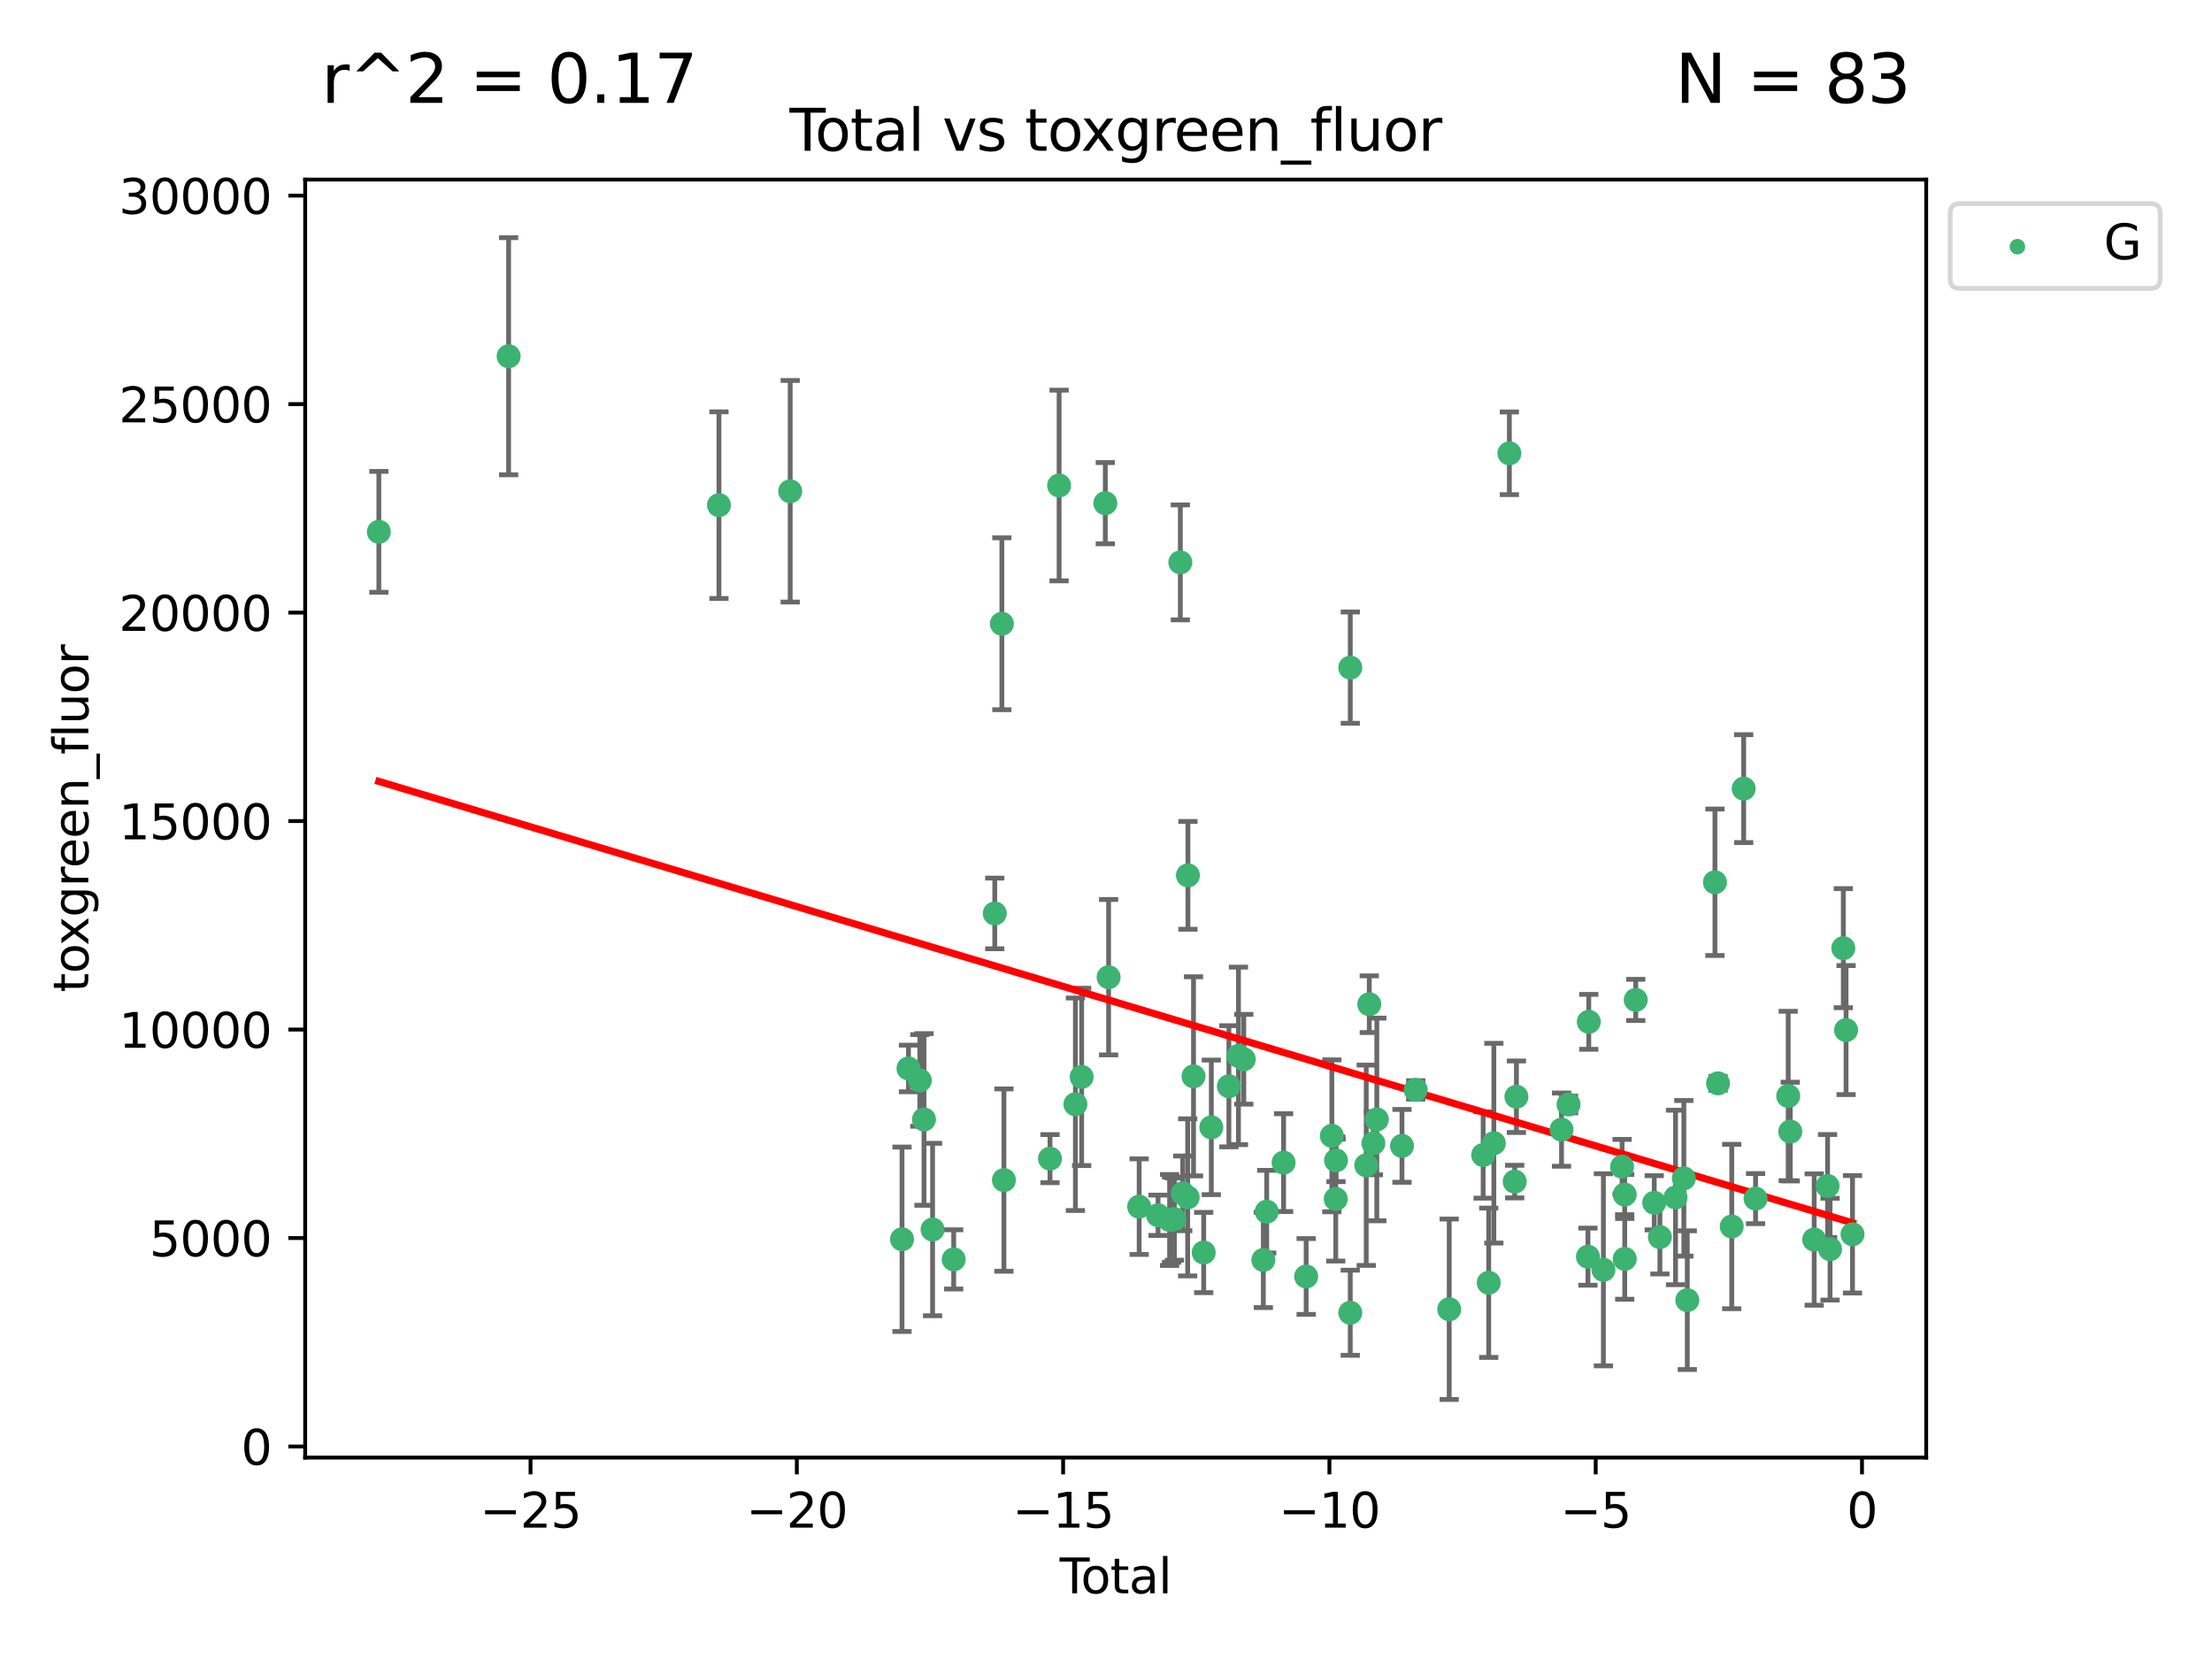 <?xml version="1.0" encoding="utf-8" standalone="no"?>
<!DOCTYPE svg PUBLIC "-//W3C//DTD SVG 1.1//EN"
  "http://www.w3.org/Graphics/SVG/1.1/DTD/svg11.dtd">
<svg xmlns:xlink="http://www.w3.org/1999/xlink" width="460.8pt" height="345.6pt" viewBox="0 0 460.8 345.6" xmlns="http://www.w3.org/2000/svg" version="1.1">
 <defs>
  <style type="text/css">*{stroke-linejoin: round; stroke-linecap: butt}</style>
 </defs>
 <g id="figure_1">
  <g id="patch_1">
   <path d="M 0 345.6 
L 460.8 345.6 
L 460.8 0 
L 0 0 
z
" style="fill: #ffffff"/>
  </g>
  <g id="axes_1">
   <g id="patch_2">
    <path d="M 63.571 303.64 
L 401.26 303.64 
L 401.26 37.411 
L 63.571 37.411 
z
" style="fill: #ffffff"/>
   </g>
   <g id="PathCollection_1">
    <defs>
     <path id="m04ab748e98" d="M 0 1.118 
C 0.297 1.118 0.581 1 0.791 0.791 
C 1 0.581 1.118 0.297 1.118 0 
C 1.118 -0.297 1 -0.581 0.791 -0.791 
C 0.581 -1 0.297 -1.118 0 -1.118 
C -0.297 -1.118 -0.581 -1 -0.791 -0.791 
C -1 -0.581 -1.118 -0.297 -1.118 0 
C -1.118 0.297 -1 0.581 -0.791 0.791 
C -0.581 1 -0.297 1.118 0 1.118 
z
" style="stroke: #3cb371"/>
    </defs>
    <g clip-path="url(#p6008af15d4)">
     <use xlink:href="#m04ab748e98" x="78.921" y="110.786" style="fill: #3cb371; stroke: #3cb371"/>
     <use xlink:href="#m04ab748e98" x="105.957" y="74.208" style="fill: #3cb371; stroke: #3cb371"/>
     <use xlink:href="#m04ab748e98" x="149.772" y="105.23" style="fill: #3cb371; stroke: #3cb371"/>
     <use xlink:href="#m04ab748e98" x="164.614" y="102.342" style="fill: #3cb371; stroke: #3cb371"/>
     <use xlink:href="#m04ab748e98" x="187.905" y="258.16" style="fill: #3cb371; stroke: #3cb371"/>
     <use xlink:href="#m04ab748e98" x="189.251" y="222.58" style="fill: #3cb371; stroke: #3cb371"/>
     <use xlink:href="#m04ab748e98" x="191.613" y="225.076" style="fill: #3cb371; stroke: #3cb371"/>
     <use xlink:href="#m04ab748e98" x="192.483" y="233.197" style="fill: #3cb371; stroke: #3cb371"/>
     <use xlink:href="#m04ab748e98" x="194.271" y="256.133" style="fill: #3cb371; stroke: #3cb371"/>
     <use xlink:href="#m04ab748e98" x="198.673" y="262.355" style="fill: #3cb371; stroke: #3cb371"/>
     <use xlink:href="#m04ab748e98" x="207.227" y="190.286" style="fill: #3cb371; stroke: #3cb371"/>
     <use xlink:href="#m04ab748e98" x="208.708" y="129.939" style="fill: #3cb371; stroke: #3cb371"/>
     <use xlink:href="#m04ab748e98" x="209.137" y="245.833" style="fill: #3cb371; stroke: #3cb371"/>
     <use xlink:href="#m04ab748e98" x="218.734" y="241.366" style="fill: #3cb371; stroke: #3cb371"/>
     <use xlink:href="#m04ab748e98" x="220.63" y="101.138" style="fill: #3cb371; stroke: #3cb371"/>
     <use xlink:href="#m04ab748e98" x="224.028" y="230.034" style="fill: #3cb371; stroke: #3cb371"/>
     <use xlink:href="#m04ab748e98" x="225.328" y="224.338" style="fill: #3cb371; stroke: #3cb371"/>
     <use xlink:href="#m04ab748e98" x="230.255" y="104.822" style="fill: #3cb371; stroke: #3cb371"/>
     <use xlink:href="#m04ab748e98" x="230.942" y="203.567" style="fill: #3cb371; stroke: #3cb371"/>
     <use xlink:href="#m04ab748e98" x="237.307" y="251.371" style="fill: #3cb371; stroke: #3cb371"/>
     <use xlink:href="#m04ab748e98" x="241.245" y="253.158" style="fill: #3cb371; stroke: #3cb371"/>
     <use xlink:href="#m04ab748e98" x="243.649" y="254.144" style="fill: #3cb371; stroke: #3cb371"/>
     <use xlink:href="#m04ab748e98" x="244.058" y="254.078" style="fill: #3cb371; stroke: #3cb371"/>
     <use xlink:href="#m04ab748e98" x="244.651" y="253.966" style="fill: #3cb371; stroke: #3cb371"/>
     <use xlink:href="#m04ab748e98" x="245.885" y="117.154" style="fill: #3cb371; stroke: #3cb371"/>
     <use xlink:href="#m04ab748e98" x="246.384" y="248.597" style="fill: #3cb371; stroke: #3cb371"/>
     <use xlink:href="#m04ab748e98" x="247.414" y="249.435" style="fill: #3cb371; stroke: #3cb371"/>
     <use xlink:href="#m04ab748e98" x="247.468" y="182.351" style="fill: #3cb371; stroke: #3cb371"/>
     <use xlink:href="#m04ab748e98" x="248.631" y="224.22" style="fill: #3cb371; stroke: #3cb371"/>
     <use xlink:href="#m04ab748e98" x="250.752" y="260.922" style="fill: #3cb371; stroke: #3cb371"/>
     <use xlink:href="#m04ab748e98" x="252.341" y="234.845" style="fill: #3cb371; stroke: #3cb371"/>
     <use xlink:href="#m04ab748e98" x="256" y="226.288" style="fill: #3cb371; stroke: #3cb371"/>
     <use xlink:href="#m04ab748e98" x="257.995" y="219.956" style="fill: #3cb371; stroke: #3cb371"/>
     <use xlink:href="#m04ab748e98" x="259.104" y="220.66" style="fill: #3cb371; stroke: #3cb371"/>
     <use xlink:href="#m04ab748e98" x="263.176" y="262.473" style="fill: #3cb371; stroke: #3cb371"/>
     <use xlink:href="#m04ab748e98" x="263.88" y="252.406" style="fill: #3cb371; stroke: #3cb371"/>
     <use xlink:href="#m04ab748e98" x="267.395" y="242.198" style="fill: #3cb371; stroke: #3cb371"/>
     <use xlink:href="#m04ab748e98" x="272.097" y="265.915" style="fill: #3cb371; stroke: #3cb371"/>
     <use xlink:href="#m04ab748e98" x="277.45" y="236.613" style="fill: #3cb371; stroke: #3cb371"/>
     <use xlink:href="#m04ab748e98" x="278.262" y="249.77" style="fill: #3cb371; stroke: #3cb371"/>
     <use xlink:href="#m04ab748e98" x="278.319" y="241.728" style="fill: #3cb371; stroke: #3cb371"/>
     <use xlink:href="#m04ab748e98" x="281.284" y="273.469" style="fill: #3cb371; stroke: #3cb371"/>
     <use xlink:href="#m04ab748e98" x="281.29" y="139.078" style="fill: #3cb371; stroke: #3cb371"/>
     <use xlink:href="#m04ab748e98" x="284.613" y="242.746" style="fill: #3cb371; stroke: #3cb371"/>
     <use xlink:href="#m04ab748e98" x="285.245" y="209.192" style="fill: #3cb371; stroke: #3cb371"/>
     <use xlink:href="#m04ab748e98" x="286.101" y="238.161" style="fill: #3cb371; stroke: #3cb371"/>
     <use xlink:href="#m04ab748e98" x="286.817" y="233.201" style="fill: #3cb371; stroke: #3cb371"/>
     <use xlink:href="#m04ab748e98" x="292.059" y="238.706" style="fill: #3cb371; stroke: #3cb371"/>
     <use xlink:href="#m04ab748e98" x="294.925" y="227.045" style="fill: #3cb371; stroke: #3cb371"/>
     <use xlink:href="#m04ab748e98" x="301.895" y="272.743" style="fill: #3cb371; stroke: #3cb371"/>
     <use xlink:href="#m04ab748e98" x="308.968" y="240.612" style="fill: #3cb371; stroke: #3cb371"/>
     <use xlink:href="#m04ab748e98" x="310.128" y="267.219" style="fill: #3cb371; stroke: #3cb371"/>
     <use xlink:href="#m04ab748e98" x="311.197" y="238.148" style="fill: #3cb371; stroke: #3cb371"/>
     <use xlink:href="#m04ab748e98" x="314.43" y="94.432" style="fill: #3cb371; stroke: #3cb371"/>
     <use xlink:href="#m04ab748e98" x="315.538" y="246.148" style="fill: #3cb371; stroke: #3cb371"/>
     <use xlink:href="#m04ab748e98" x="315.898" y="228.467" style="fill: #3cb371; stroke: #3cb371"/>
     <use xlink:href="#m04ab748e98" x="325.295" y="235.325" style="fill: #3cb371; stroke: #3cb371"/>
     <use xlink:href="#m04ab748e98" x="326.758" y="230.083" style="fill: #3cb371; stroke: #3cb371"/>
     <use xlink:href="#m04ab748e98" x="330.799" y="261.792" style="fill: #3cb371; stroke: #3cb371"/>
     <use xlink:href="#m04ab748e98" x="330.972" y="212.862" style="fill: #3cb371; stroke: #3cb371"/>
     <use xlink:href="#m04ab748e98" x="334.019" y="264.527" style="fill: #3cb371; stroke: #3cb371"/>
     <use xlink:href="#m04ab748e98" x="337.908" y="243.04" style="fill: #3cb371; stroke: #3cb371"/>
     <use xlink:href="#m04ab748e98" x="338.452" y="248.851" style="fill: #3cb371; stroke: #3cb371"/>
     <use xlink:href="#m04ab748e98" x="338.464" y="262.246" style="fill: #3cb371; stroke: #3cb371"/>
     <use xlink:href="#m04ab748e98" x="340.753" y="208.298" style="fill: #3cb371; stroke: #3cb371"/>
     <use xlink:href="#m04ab748e98" x="344.609" y="250.561" style="fill: #3cb371; stroke: #3cb371"/>
     <use xlink:href="#m04ab748e98" x="345.788" y="257.711" style="fill: #3cb371; stroke: #3cb371"/>
     <use xlink:href="#m04ab748e98" x="349.046" y="249.454" style="fill: #3cb371; stroke: #3cb371"/>
     <use xlink:href="#m04ab748e98" x="350.776" y="245.466" style="fill: #3cb371; stroke: #3cb371"/>
     <use xlink:href="#m04ab748e98" x="351.494" y="270.848" style="fill: #3cb371; stroke: #3cb371"/>
     <use xlink:href="#m04ab748e98" x="357.254" y="183.792" style="fill: #3cb371; stroke: #3cb371"/>
     <use xlink:href="#m04ab748e98" x="357.901" y="225.684" style="fill: #3cb371; stroke: #3cb371"/>
     <use xlink:href="#m04ab748e98" x="360.753" y="255.503" style="fill: #3cb371; stroke: #3cb371"/>
     <use xlink:href="#m04ab748e98" x="363.242" y="164.284" style="fill: #3cb371; stroke: #3cb371"/>
     <use xlink:href="#m04ab748e98" x="365.718" y="249.691" style="fill: #3cb371; stroke: #3cb371"/>
     <use xlink:href="#m04ab748e98" x="372.516" y="228.311" style="fill: #3cb371; stroke: #3cb371"/>
     <use xlink:href="#m04ab748e98" x="372.944" y="235.728" style="fill: #3cb371; stroke: #3cb371"/>
     <use xlink:href="#m04ab748e98" x="377.927" y="258.219" style="fill: #3cb371; stroke: #3cb371"/>
     <use xlink:href="#m04ab748e98" x="380.718" y="247.062" style="fill: #3cb371; stroke: #3cb371"/>
     <use xlink:href="#m04ab748e98" x="381.234" y="260.221" style="fill: #3cb371; stroke: #3cb371"/>
     <use xlink:href="#m04ab748e98" x="383.995" y="197.522" style="fill: #3cb371; stroke: #3cb371"/>
     <use xlink:href="#m04ab748e98" x="384.57" y="214.584" style="fill: #3cb371; stroke: #3cb371"/>
     <use xlink:href="#m04ab748e98" x="385.911" y="257.123" style="fill: #3cb371; stroke: #3cb371"/>
    </g>
   </g>
   <g id="matplotlib.axis_1">
    <g id="xtick_1">
     <g id="line2d_1">
      <defs>
       <path id="made1bedfbd" d="M 0 0 
L 0 3.5 
" style="stroke: #000000; stroke-width: 0.8"/>
      </defs>
      <g>
       <use xlink:href="#made1bedfbd" x="110.521" y="303.64" style="stroke: #000000; stroke-width: 0.8"/>
      </g>
     </g>
     <g id="text_1">
      <!-- −25 -->
      <g transform="translate(99.968 318.238)scale(0.1 -0.1)">
       <defs>
        <path id="DejaVuSans-2212" d="M 678 2272 
L 4684 2272 
L 4684 1741 
L 678 1741 
L 678 2272 
z
" transform="scale(0.016)"/>
        <path id="DejaVuSans-32" d="M 1228 531 
L 3431 531 
L 3431 0 
L 469 0 
L 469 531 
Q 828 903 1448 1529 
Q 2069 2156 2228 2338 
Q 2531 2678 2651 2914 
Q 2772 3150 2772 3378 
Q 2772 3750 2511 3984 
Q 2250 4219 1831 4219 
Q 1534 4219 1204 4116 
Q 875 4013 500 3803 
L 500 4441 
Q 881 4594 1212 4672 
Q 1544 4750 1819 4750 
Q 2544 4750 2975 4387 
Q 3406 4025 3406 3419 
Q 3406 3131 3298 2873 
Q 3191 2616 2906 2266 
Q 2828 2175 2409 1742 
Q 1991 1309 1228 531 
z
" transform="scale(0.016)"/>
        <path id="DejaVuSans-35" d="M 691 4666 
L 3169 4666 
L 3169 4134 
L 1269 4134 
L 1269 2991 
Q 1406 3038 1543 3061 
Q 1681 3084 1819 3084 
Q 2600 3084 3056 2656 
Q 3513 2228 3513 1497 
Q 3513 744 3044 326 
Q 2575 -91 1722 -91 
Q 1428 -91 1123 -41 
Q 819 9 494 109 
L 494 744 
Q 775 591 1075 516 
Q 1375 441 1709 441 
Q 2250 441 2565 725 
Q 2881 1009 2881 1497 
Q 2881 1984 2565 2268 
Q 2250 2553 1709 2553 
Q 1456 2553 1204 2497 
Q 953 2441 691 2322 
L 691 4666 
z
" transform="scale(0.016)"/>
       </defs>
       <use xlink:href="#DejaVuSans-2212"/>
       <use xlink:href="#DejaVuSans-32" x="83.789"/>
       <use xlink:href="#DejaVuSans-35" x="147.412"/>
      </g>
     </g>
    </g>
    <g id="xtick_2">
     <g id="line2d_2">
      <g>
       <use xlink:href="#made1bedfbd" x="165.994" y="303.64" style="stroke: #000000; stroke-width: 0.8"/>
      </g>
     </g>
     <g id="text_2">
      <!-- −20 -->
      <g transform="translate(155.442 318.238)scale(0.1 -0.1)">
       <defs>
        <path id="DejaVuSans-30" d="M 2034 4250 
Q 1547 4250 1301 3770 
Q 1056 3291 1056 2328 
Q 1056 1369 1301 889 
Q 1547 409 2034 409 
Q 2525 409 2770 889 
Q 3016 1369 3016 2328 
Q 3016 3291 2770 3770 
Q 2525 4250 2034 4250 
z
M 2034 4750 
Q 2819 4750 3233 4129 
Q 3647 3509 3647 2328 
Q 3647 1150 3233 529 
Q 2819 -91 2034 -91 
Q 1250 -91 836 529 
Q 422 1150 422 2328 
Q 422 3509 836 4129 
Q 1250 4750 2034 4750 
z
" transform="scale(0.016)"/>
       </defs>
       <use xlink:href="#DejaVuSans-2212"/>
       <use xlink:href="#DejaVuSans-32" x="83.789"/>
       <use xlink:href="#DejaVuSans-30" x="147.412"/>
      </g>
     </g>
    </g>
    <g id="xtick_3">
     <g id="line2d_3">
      <g>
       <use xlink:href="#made1bedfbd" x="221.468" y="303.64" style="stroke: #000000; stroke-width: 0.8"/>
      </g>
     </g>
     <g id="text_3">
      <!-- −15 -->
      <g transform="translate(210.915 318.238)scale(0.1 -0.1)">
       <defs>
        <path id="DejaVuSans-31" d="M 794 531 
L 1825 531 
L 1825 4091 
L 703 3866 
L 703 4441 
L 1819 4666 
L 2450 4666 
L 2450 531 
L 3481 531 
L 3481 0 
L 794 0 
L 794 531 
z
" transform="scale(0.016)"/>
       </defs>
       <use xlink:href="#DejaVuSans-2212"/>
       <use xlink:href="#DejaVuSans-31" x="83.789"/>
       <use xlink:href="#DejaVuSans-35" x="147.412"/>
      </g>
     </g>
    </g>
    <g id="xtick_4">
     <g id="line2d_4">
      <g>
       <use xlink:href="#made1bedfbd" x="276.941" y="303.64" style="stroke: #000000; stroke-width: 0.8"/>
      </g>
     </g>
     <g id="text_4">
      <!-- −10 -->
      <g transform="translate(266.389 318.238)scale(0.1 -0.1)">
       <use xlink:href="#DejaVuSans-2212"/>
       <use xlink:href="#DejaVuSans-31" x="83.789"/>
       <use xlink:href="#DejaVuSans-30" x="147.412"/>
      </g>
     </g>
    </g>
    <g id="xtick_5">
     <g id="line2d_5">
      <g>
       <use xlink:href="#made1bedfbd" x="332.415" y="303.64" style="stroke: #000000; stroke-width: 0.8"/>
      </g>
     </g>
     <g id="text_5">
      <!-- −5 -->
      <g transform="translate(325.044 318.238)scale(0.1 -0.1)">
       <use xlink:href="#DejaVuSans-2212"/>
       <use xlink:href="#DejaVuSans-35" x="83.789"/>
      </g>
     </g>
    </g>
    <g id="xtick_6">
     <g id="line2d_6">
      <g>
       <use xlink:href="#made1bedfbd" x="387.888" y="303.64" style="stroke: #000000; stroke-width: 0.8"/>
      </g>
     </g>
     <g id="text_6">
      <!-- 0 -->
      <g transform="translate(384.707 318.238)scale(0.1 -0.1)">
       <use xlink:href="#DejaVuSans-30"/>
      </g>
     </g>
    </g>
    <g id="text_7">
     <!-- Total -->
     <g transform="translate(220.739 331.917)scale(0.1 -0.1)">
      <defs>
       <path id="DejaVuSans-54" d="M -19 4666 
L 3928 4666 
L 3928 4134 
L 2272 4134 
L 2272 0 
L 1638 0 
L 1638 4134 
L -19 4134 
L -19 4666 
z
" transform="scale(0.016)"/>
       <path id="DejaVuSans-6f" d="M 1959 3097 
Q 1497 3097 1228 2736 
Q 959 2375 959 1747 
Q 959 1119 1226 758 
Q 1494 397 1959 397 
Q 2419 397 2687 759 
Q 2956 1122 2956 1747 
Q 2956 2369 2687 2733 
Q 2419 3097 1959 3097 
z
M 1959 3584 
Q 2709 3584 3137 3096 
Q 3566 2609 3566 1747 
Q 3566 888 3137 398 
Q 2709 -91 1959 -91 
Q 1206 -91 779 398 
Q 353 888 353 1747 
Q 353 2609 779 3096 
Q 1206 3584 1959 3584 
z
" transform="scale(0.016)"/>
       <path id="DejaVuSans-74" d="M 1172 4494 
L 1172 3500 
L 2356 3500 
L 2356 3053 
L 1172 3053 
L 1172 1153 
Q 1172 725 1289 603 
Q 1406 481 1766 481 
L 2356 481 
L 2356 0 
L 1766 0 
Q 1100 0 847 248 
Q 594 497 594 1153 
L 594 3053 
L 172 3053 
L 172 3500 
L 594 3500 
L 594 4494 
L 1172 4494 
z
" transform="scale(0.016)"/>
       <path id="DejaVuSans-61" d="M 2194 1759 
Q 1497 1759 1228 1600 
Q 959 1441 959 1056 
Q 959 750 1161 570 
Q 1363 391 1709 391 
Q 2188 391 2477 730 
Q 2766 1069 2766 1631 
L 2766 1759 
L 2194 1759 
z
M 3341 1997 
L 3341 0 
L 2766 0 
L 2766 531 
Q 2569 213 2275 61 
Q 1981 -91 1556 -91 
Q 1019 -91 701 211 
Q 384 513 384 1019 
Q 384 1609 779 1909 
Q 1175 2209 1959 2209 
L 2766 2209 
L 2766 2266 
Q 2766 2663 2505 2880 
Q 2244 3097 1772 3097 
Q 1472 3097 1187 3025 
Q 903 2953 641 2809 
L 641 3341 
Q 956 3463 1253 3523 
Q 1550 3584 1831 3584 
Q 2591 3584 2966 3190 
Q 3341 2797 3341 1997 
z
" transform="scale(0.016)"/>
       <path id="DejaVuSans-6c" d="M 603 4863 
L 1178 4863 
L 1178 0 
L 603 0 
L 603 4863 
z
" transform="scale(0.016)"/>
      </defs>
      <use xlink:href="#DejaVuSans-54"/>
      <use xlink:href="#DejaVuSans-6f" x="44.084"/>
      <use xlink:href="#DejaVuSans-74" x="105.266"/>
      <use xlink:href="#DejaVuSans-61" x="144.475"/>
      <use xlink:href="#DejaVuSans-6c" x="205.754"/>
     </g>
    </g>
   </g>
   <g id="matplotlib.axis_2">
    <g id="ytick_1">
     <g id="line2d_7">
      <defs>
       <path id="me90eda6947" d="M 0 0 
L -3.5 0 
" style="stroke: #000000; stroke-width: 0.8"/>
      </defs>
      <g>
       <use xlink:href="#me90eda6947" x="63.571" y="301.335" style="stroke: #000000; stroke-width: 0.8"/>
      </g>
     </g>
     <g id="text_8">
      <!-- 0 -->
      <g transform="translate(50.209 305.134)scale(0.1 -0.1)">
       <use xlink:href="#DejaVuSans-30"/>
      </g>
     </g>
    </g>
    <g id="ytick_2">
     <g id="line2d_8">
      <g>
       <use xlink:href="#me90eda6947" x="63.571" y="257.905" style="stroke: #000000; stroke-width: 0.8"/>
      </g>
     </g>
     <g id="text_9">
      <!-- 5000 -->
      <g transform="translate(31.121 261.704)scale(0.1 -0.1)">
       <use xlink:href="#DejaVuSans-35"/>
       <use xlink:href="#DejaVuSans-30" x="63.623"/>
       <use xlink:href="#DejaVuSans-30" x="127.246"/>
       <use xlink:href="#DejaVuSans-30" x="190.869"/>
      </g>
     </g>
    </g>
    <g id="ytick_3">
     <g id="line2d_9">
      <g>
       <use xlink:href="#me90eda6947" x="63.571" y="214.475" style="stroke: #000000; stroke-width: 0.8"/>
      </g>
     </g>
     <g id="text_10">
      <!-- 10000 -->
      <g transform="translate(24.759 218.275)scale(0.1 -0.1)">
       <use xlink:href="#DejaVuSans-31"/>
       <use xlink:href="#DejaVuSans-30" x="63.623"/>
       <use xlink:href="#DejaVuSans-30" x="127.246"/>
       <use xlink:href="#DejaVuSans-30" x="190.869"/>
       <use xlink:href="#DejaVuSans-30" x="254.492"/>
      </g>
     </g>
    </g>
    <g id="ytick_4">
     <g id="line2d_10">
      <g>
       <use xlink:href="#me90eda6947" x="63.571" y="171.046" style="stroke: #000000; stroke-width: 0.8"/>
      </g>
     </g>
     <g id="text_11">
      <!-- 15000 -->
      <g transform="translate(24.759 174.845)scale(0.1 -0.1)">
       <use xlink:href="#DejaVuSans-31"/>
       <use xlink:href="#DejaVuSans-35" x="63.623"/>
       <use xlink:href="#DejaVuSans-30" x="127.246"/>
       <use xlink:href="#DejaVuSans-30" x="190.869"/>
       <use xlink:href="#DejaVuSans-30" x="254.492"/>
      </g>
     </g>
    </g>
    <g id="ytick_5">
     <g id="line2d_11">
      <g>
       <use xlink:href="#me90eda6947" x="63.571" y="127.616" style="stroke: #000000; stroke-width: 0.8"/>
      </g>
     </g>
     <g id="text_12">
      <!-- 20000 -->
      <g transform="translate(24.759 131.415)scale(0.1 -0.1)">
       <use xlink:href="#DejaVuSans-32"/>
       <use xlink:href="#DejaVuSans-30" x="63.623"/>
       <use xlink:href="#DejaVuSans-30" x="127.246"/>
       <use xlink:href="#DejaVuSans-30" x="190.869"/>
       <use xlink:href="#DejaVuSans-30" x="254.492"/>
      </g>
     </g>
    </g>
    <g id="ytick_6">
     <g id="line2d_12">
      <g>
       <use xlink:href="#me90eda6947" x="63.571" y="84.186" style="stroke: #000000; stroke-width: 0.8"/>
      </g>
     </g>
     <g id="text_13">
      <!-- 25000 -->
      <g transform="translate(24.759 87.985)scale(0.1 -0.1)">
       <use xlink:href="#DejaVuSans-32"/>
       <use xlink:href="#DejaVuSans-35" x="63.623"/>
       <use xlink:href="#DejaVuSans-30" x="127.246"/>
       <use xlink:href="#DejaVuSans-30" x="190.869"/>
       <use xlink:href="#DejaVuSans-30" x="254.492"/>
      </g>
     </g>
    </g>
    <g id="ytick_7">
     <g id="line2d_13">
      <g>
       <use xlink:href="#me90eda6947" x="63.571" y="40.757" style="stroke: #000000; stroke-width: 0.8"/>
      </g>
     </g>
     <g id="text_14">
      <!-- 30000 -->
      <g transform="translate(24.759 44.556)scale(0.1 -0.1)">
       <defs>
        <path id="DejaVuSans-33" d="M 2597 2516 
Q 3050 2419 3304 2112 
Q 3559 1806 3559 1356 
Q 3559 666 3084 287 
Q 2609 -91 1734 -91 
Q 1441 -91 1130 -33 
Q 819 25 488 141 
L 488 750 
Q 750 597 1062 519 
Q 1375 441 1716 441 
Q 2309 441 2620 675 
Q 2931 909 2931 1356 
Q 2931 1769 2642 2001 
Q 2353 2234 1838 2234 
L 1294 2234 
L 1294 2753 
L 1863 2753 
Q 2328 2753 2575 2939 
Q 2822 3125 2822 3475 
Q 2822 3834 2567 4026 
Q 2313 4219 1838 4219 
Q 1578 4219 1281 4162 
Q 984 4106 628 3988 
L 628 4550 
Q 988 4650 1302 4700 
Q 1616 4750 1894 4750 
Q 2613 4750 3031 4423 
Q 3450 4097 3450 3541 
Q 3450 3153 3228 2886 
Q 3006 2619 2597 2516 
z
" transform="scale(0.016)"/>
       </defs>
       <use xlink:href="#DejaVuSans-33"/>
       <use xlink:href="#DejaVuSans-30" x="63.623"/>
       <use xlink:href="#DejaVuSans-30" x="127.246"/>
       <use xlink:href="#DejaVuSans-30" x="190.869"/>
       <use xlink:href="#DejaVuSans-30" x="254.492"/>
      </g>
     </g>
    </g>
    <g id="text_15">
     <!-- toxgreen_fluor -->
     <g transform="translate(18.401 206.72)rotate(-90)scale(0.1 -0.1)">
      <defs>
       <path id="DejaVuSans-78" d="M 3513 3500 
L 2247 1797 
L 3578 0 
L 2900 0 
L 1881 1375 
L 863 0 
L 184 0 
L 1544 1831 
L 300 3500 
L 978 3500 
L 1906 2253 
L 2834 3500 
L 3513 3500 
z
" transform="scale(0.016)"/>
       <path id="DejaVuSans-67" d="M 2906 1791 
Q 2906 2416 2648 2759 
Q 2391 3103 1925 3103 
Q 1463 3103 1205 2759 
Q 947 2416 947 1791 
Q 947 1169 1205 825 
Q 1463 481 1925 481 
Q 2391 481 2648 825 
Q 2906 1169 2906 1791 
z
M 3481 434 
Q 3481 -459 3084 -895 
Q 2688 -1331 1869 -1331 
Q 1566 -1331 1297 -1286 
Q 1028 -1241 775 -1147 
L 775 -588 
Q 1028 -725 1275 -790 
Q 1522 -856 1778 -856 
Q 2344 -856 2625 -561 
Q 2906 -266 2906 331 
L 2906 616 
Q 2728 306 2450 153 
Q 2172 0 1784 0 
Q 1141 0 747 490 
Q 353 981 353 1791 
Q 353 2603 747 3093 
Q 1141 3584 1784 3584 
Q 2172 3584 2450 3431 
Q 2728 3278 2906 2969 
L 2906 3500 
L 3481 3500 
L 3481 434 
z
" transform="scale(0.016)"/>
       <path id="DejaVuSans-72" d="M 2631 2963 
Q 2534 3019 2420 3045 
Q 2306 3072 2169 3072 
Q 1681 3072 1420 2755 
Q 1159 2438 1159 1844 
L 1159 0 
L 581 0 
L 581 3500 
L 1159 3500 
L 1159 2956 
Q 1341 3275 1631 3429 
Q 1922 3584 2338 3584 
Q 2397 3584 2469 3576 
Q 2541 3569 2628 3553 
L 2631 2963 
z
" transform="scale(0.016)"/>
       <path id="DejaVuSans-65" d="M 3597 1894 
L 3597 1613 
L 953 1613 
Q 991 1019 1311 708 
Q 1631 397 2203 397 
Q 2534 397 2845 478 
Q 3156 559 3463 722 
L 3463 178 
Q 3153 47 2828 -22 
Q 2503 -91 2169 -91 
Q 1331 -91 842 396 
Q 353 884 353 1716 
Q 353 2575 817 3079 
Q 1281 3584 2069 3584 
Q 2775 3584 3186 3129 
Q 3597 2675 3597 1894 
z
M 3022 2063 
Q 3016 2534 2758 2815 
Q 2500 3097 2075 3097 
Q 1594 3097 1305 2825 
Q 1016 2553 972 2059 
L 3022 2063 
z
" transform="scale(0.016)"/>
       <path id="DejaVuSans-6e" d="M 3513 2113 
L 3513 0 
L 2938 0 
L 2938 2094 
Q 2938 2591 2744 2837 
Q 2550 3084 2163 3084 
Q 1697 3084 1428 2787 
Q 1159 2491 1159 1978 
L 1159 0 
L 581 0 
L 581 3500 
L 1159 3500 
L 1159 2956 
Q 1366 3272 1645 3428 
Q 1925 3584 2291 3584 
Q 2894 3584 3203 3211 
Q 3513 2838 3513 2113 
z
" transform="scale(0.016)"/>
       <path id="DejaVuSans-5f" d="M 3263 -1063 
L 3263 -1509 
L -63 -1509 
L -63 -1063 
L 3263 -1063 
z
" transform="scale(0.016)"/>
       <path id="DejaVuSans-66" d="M 2375 4863 
L 2375 4384 
L 1825 4384 
Q 1516 4384 1395 4259 
Q 1275 4134 1275 3809 
L 1275 3500 
L 2222 3500 
L 2222 3053 
L 1275 3053 
L 1275 0 
L 697 0 
L 697 3053 
L 147 3053 
L 147 3500 
L 697 3500 
L 697 3744 
Q 697 4328 969 4595 
Q 1241 4863 1831 4863 
L 2375 4863 
z
" transform="scale(0.016)"/>
       <path id="DejaVuSans-75" d="M 544 1381 
L 544 3500 
L 1119 3500 
L 1119 1403 
Q 1119 906 1312 657 
Q 1506 409 1894 409 
Q 2359 409 2629 706 
Q 2900 1003 2900 1516 
L 2900 3500 
L 3475 3500 
L 3475 0 
L 2900 0 
L 2900 538 
Q 2691 219 2414 64 
Q 2138 -91 1772 -91 
Q 1169 -91 856 284 
Q 544 659 544 1381 
z
M 1991 3584 
L 1991 3584 
z
" transform="scale(0.016)"/>
      </defs>
      <use xlink:href="#DejaVuSans-74"/>
      <use xlink:href="#DejaVuSans-6f" x="39.209"/>
      <use xlink:href="#DejaVuSans-78" x="97.266"/>
      <use xlink:href="#DejaVuSans-67" x="156.445"/>
      <use xlink:href="#DejaVuSans-72" x="219.922"/>
      <use xlink:href="#DejaVuSans-65" x="258.785"/>
      <use xlink:href="#DejaVuSans-65" x="320.309"/>
      <use xlink:href="#DejaVuSans-6e" x="381.832"/>
      <use xlink:href="#DejaVuSans-5f" x="445.211"/>
      <use xlink:href="#DejaVuSans-66" x="495.211"/>
      <use xlink:href="#DejaVuSans-6c" x="530.416"/>
      <use xlink:href="#DejaVuSans-75" x="558.199"/>
      <use xlink:href="#DejaVuSans-6f" x="621.578"/>
      <use xlink:href="#DejaVuSans-72" x="682.76"/>
     </g>
    </g>
   </g>
   <g id="LineCollection_1">
    <path d="M 78.921 123.376 
L 78.921 98.196 
" clip-path="url(#p6008af15d4)" style="fill: none; stroke: #696969"/>
    <path d="M 105.957 98.904 
L 105.957 49.513 
" clip-path="url(#p6008af15d4)" style="fill: none; stroke: #696969"/>
    <path d="M 149.772 124.674 
L 149.772 85.787 
" clip-path="url(#p6008af15d4)" style="fill: none; stroke: #696969"/>
    <path d="M 164.614 125.416 
L 164.614 79.267 
" clip-path="url(#p6008af15d4)" style="fill: none; stroke: #696969"/>
    <path d="M 187.905 277.367 
L 187.905 238.952 
" clip-path="url(#p6008af15d4)" style="fill: none; stroke: #696969"/>
    <path d="M 189.251 227.432 
L 189.251 217.728 
" clip-path="url(#p6008af15d4)" style="fill: none; stroke: #696969"/>
    <path d="M 191.613 234.625 
L 191.613 215.527 
" clip-path="url(#p6008af15d4)" style="fill: none; stroke: #696969"/>
    <path d="M 192.483 251.079 
L 192.483 215.315 
" clip-path="url(#p6008af15d4)" style="fill: none; stroke: #696969"/>
    <path d="M 194.271 274.091 
L 194.271 238.175 
" clip-path="url(#p6008af15d4)" style="fill: none; stroke: #696969"/>
    <path d="M 198.673 268.526 
L 198.673 256.183 
" clip-path="url(#p6008af15d4)" style="fill: none; stroke: #696969"/>
    <path d="M 207.227 197.645 
L 207.227 182.926 
" clip-path="url(#p6008af15d4)" style="fill: none; stroke: #696969"/>
    <path d="M 208.708 147.844 
L 208.708 112.033 
" clip-path="url(#p6008af15d4)" style="fill: none; stroke: #696969"/>
    <path d="M 209.137 264.821 
L 209.137 226.845 
" clip-path="url(#p6008af15d4)" style="fill: none; stroke: #696969"/>
    <path d="M 218.734 246.382 
L 218.734 236.35 
" clip-path="url(#p6008af15d4)" style="fill: none; stroke: #696969"/>
    <path d="M 220.63 120.998 
L 220.63 81.278 
" clip-path="url(#p6008af15d4)" style="fill: none; stroke: #696969"/>
    <path d="M 224.028 252.165 
L 224.028 207.904 
" clip-path="url(#p6008af15d4)" style="fill: none; stroke: #696969"/>
    <path d="M 225.328 242.813 
L 225.328 205.864 
" clip-path="url(#p6008af15d4)" style="fill: none; stroke: #696969"/>
    <path d="M 230.255 113.281 
L 230.255 96.363 
" clip-path="url(#p6008af15d4)" style="fill: none; stroke: #696969"/>
    <path d="M 230.942 219.755 
L 230.942 187.379 
" clip-path="url(#p6008af15d4)" style="fill: none; stroke: #696969"/>
    <path d="M 237.307 261.325 
L 237.307 241.418 
" clip-path="url(#p6008af15d4)" style="fill: none; stroke: #696969"/>
    <path d="M 241.245 257.359 
L 241.245 248.958 
" clip-path="url(#p6008af15d4)" style="fill: none; stroke: #696969"/>
    <path d="M 243.649 263.613 
L 243.649 244.675 
" clip-path="url(#p6008af15d4)" style="fill: none; stroke: #696969"/>
    <path d="M 244.058 262.958 
L 244.058 245.199 
" clip-path="url(#p6008af15d4)" style="fill: none; stroke: #696969"/>
    <path d="M 244.651 262.529 
L 244.651 245.404 
" clip-path="url(#p6008af15d4)" style="fill: none; stroke: #696969"/>
    <path d="M 245.885 129.126 
L 245.885 105.182 
" clip-path="url(#p6008af15d4)" style="fill: none; stroke: #696969"/>
    <path d="M 246.384 256.377 
L 246.384 240.818 
" clip-path="url(#p6008af15d4)" style="fill: none; stroke: #696969"/>
    <path d="M 247.414 265.798 
L 247.414 233.072 
" clip-path="url(#p6008af15d4)" style="fill: none; stroke: #696969"/>
    <path d="M 247.468 193.583 
L 247.468 171.119 
" clip-path="url(#p6008af15d4)" style="fill: none; stroke: #696969"/>
    <path d="M 248.631 244.963 
L 248.631 203.477 
" clip-path="url(#p6008af15d4)" style="fill: none; stroke: #696969"/>
    <path d="M 250.752 269.281 
L 250.752 252.563 
" clip-path="url(#p6008af15d4)" style="fill: none; stroke: #696969"/>
    <path d="M 252.341 248.859 
L 252.341 220.831 
" clip-path="url(#p6008af15d4)" style="fill: none; stroke: #696969"/>
    <path d="M 256 238.906 
L 256 213.67 
" clip-path="url(#p6008af15d4)" style="fill: none; stroke: #696969"/>
    <path d="M 257.995 238.448 
L 257.995 201.464 
" clip-path="url(#p6008af15d4)" style="fill: none; stroke: #696969"/>
    <path d="M 259.104 230.012 
L 259.104 211.309 
" clip-path="url(#p6008af15d4)" style="fill: none; stroke: #696969"/>
    <path d="M 263.176 272.395 
L 263.176 252.552 
" clip-path="url(#p6008af15d4)" style="fill: none; stroke: #696969"/>
    <path d="M 263.88 261.014 
L 263.88 243.798 
" clip-path="url(#p6008af15d4)" style="fill: none; stroke: #696969"/>
    <path d="M 267.395 252.385 
L 267.395 232.01 
" clip-path="url(#p6008af15d4)" style="fill: none; stroke: #696969"/>
    <path d="M 272.097 273.809 
L 272.097 258.021 
" clip-path="url(#p6008af15d4)" style="fill: none; stroke: #696969"/>
    <path d="M 277.45 252.434 
L 277.45 220.792 
" clip-path="url(#p6008af15d4)" style="fill: none; stroke: #696969"/>
    <path d="M 278.262 262.702 
L 278.262 236.837 
" clip-path="url(#p6008af15d4)" style="fill: none; stroke: #696969"/>
    <path d="M 278.319 246.154 
L 278.319 237.302 
" clip-path="url(#p6008af15d4)" style="fill: none; stroke: #696969"/>
    <path d="M 281.284 282.334 
L 281.284 264.605 
" clip-path="url(#p6008af15d4)" style="fill: none; stroke: #696969"/>
    <path d="M 281.29 150.67 
L 281.29 127.487 
" clip-path="url(#p6008af15d4)" style="fill: none; stroke: #696969"/>
    <path d="M 284.613 263.611 
L 284.613 221.882 
" clip-path="url(#p6008af15d4)" style="fill: none; stroke: #696969"/>
    <path d="M 285.245 215.095 
L 285.245 203.288 
" clip-path="url(#p6008af15d4)" style="fill: none; stroke: #696969"/>
    <path d="M 286.101 244.73 
L 286.101 231.591 
" clip-path="url(#p6008af15d4)" style="fill: none; stroke: #696969"/>
    <path d="M 286.817 254.312 
L 286.817 212.089 
" clip-path="url(#p6008af15d4)" style="fill: none; stroke: #696969"/>
    <path d="M 292.059 246.29 
L 292.059 231.121 
" clip-path="url(#p6008af15d4)" style="fill: none; stroke: #696969"/>
    <path d="M 294.925 228.967 
L 294.925 225.123 
" clip-path="url(#p6008af15d4)" style="fill: none; stroke: #696969"/>
    <path d="M 301.895 291.539 
L 301.895 253.947 
" clip-path="url(#p6008af15d4)" style="fill: none; stroke: #696969"/>
    <path d="M 308.968 249.6 
L 308.968 231.624 
" clip-path="url(#p6008af15d4)" style="fill: none; stroke: #696969"/>
    <path d="M 310.128 282.773 
L 310.128 251.666 
" clip-path="url(#p6008af15d4)" style="fill: none; stroke: #696969"/>
    <path d="M 311.197 258.952 
L 311.197 217.345 
" clip-path="url(#p6008af15d4)" style="fill: none; stroke: #696969"/>
    <path d="M 314.43 103.045 
L 314.43 85.818 
" clip-path="url(#p6008af15d4)" style="fill: none; stroke: #696969"/>
    <path d="M 315.538 249.544 
L 315.538 242.751 
" clip-path="url(#p6008af15d4)" style="fill: none; stroke: #696969"/>
    <path d="M 315.898 235.916 
L 315.898 221.019 
" clip-path="url(#p6008af15d4)" style="fill: none; stroke: #696969"/>
    <path d="M 325.295 242.952 
L 325.295 227.697 
" clip-path="url(#p6008af15d4)" style="fill: none; stroke: #696969"/>
    <path d="M 326.758 231.824 
L 326.758 228.342 
" clip-path="url(#p6008af15d4)" style="fill: none; stroke: #696969"/>
    <path d="M 330.799 267.739 
L 330.799 255.845 
" clip-path="url(#p6008af15d4)" style="fill: none; stroke: #696969"/>
    <path d="M 330.972 218.582 
L 330.972 207.142 
" clip-path="url(#p6008af15d4)" style="fill: none; stroke: #696969"/>
    <path d="M 334.019 284.538 
L 334.019 244.516 
" clip-path="url(#p6008af15d4)" style="fill: none; stroke: #696969"/>
    <path d="M 337.908 248.728 
L 337.908 237.353 
" clip-path="url(#p6008af15d4)" style="fill: none; stroke: #696969"/>
    <path d="M 338.452 253.038 
L 338.452 244.665 
" clip-path="url(#p6008af15d4)" style="fill: none; stroke: #696969"/>
    <path d="M 338.464 270.657 
L 338.464 253.834 
" clip-path="url(#p6008af15d4)" style="fill: none; stroke: #696969"/>
    <path d="M 340.753 212.589 
L 340.753 204.008 
" clip-path="url(#p6008af15d4)" style="fill: none; stroke: #696969"/>
    <path d="M 344.609 256.206 
L 344.609 244.917 
" clip-path="url(#p6008af15d4)" style="fill: none; stroke: #696969"/>
    <path d="M 345.788 265.392 
L 345.788 250.03 
" clip-path="url(#p6008af15d4)" style="fill: none; stroke: #696969"/>
    <path d="M 349.046 267.629 
L 349.046 231.279 
" clip-path="url(#p6008af15d4)" style="fill: none; stroke: #696969"/>
    <path d="M 350.776 261.673 
L 350.776 229.259 
" clip-path="url(#p6008af15d4)" style="fill: none; stroke: #696969"/>
    <path d="M 351.494 285.299 
L 351.494 256.398 
" clip-path="url(#p6008af15d4)" style="fill: none; stroke: #696969"/>
    <path d="M 357.254 199.045 
L 357.254 168.54 
" clip-path="url(#p6008af15d4)" style="fill: none; stroke: #696969"/>
    <path d="M 357.901 227.125 
L 357.901 224.243 
" clip-path="url(#p6008af15d4)" style="fill: none; stroke: #696969"/>
    <path d="M 360.753 272.624 
L 360.753 238.382 
" clip-path="url(#p6008af15d4)" style="fill: none; stroke: #696969"/>
    <path d="M 363.242 175.52 
L 363.242 153.047 
" clip-path="url(#p6008af15d4)" style="fill: none; stroke: #696969"/>
    <path d="M 365.718 254.905 
L 365.718 244.477 
" clip-path="url(#p6008af15d4)" style="fill: none; stroke: #696969"/>
    <path d="M 372.516 245.954 
L 372.516 210.668 
" clip-path="url(#p6008af15d4)" style="fill: none; stroke: #696969"/>
    <path d="M 372.944 246.008 
L 372.944 225.448 
" clip-path="url(#p6008af15d4)" style="fill: none; stroke: #696969"/>
    <path d="M 377.927 271.898 
L 377.927 244.54 
" clip-path="url(#p6008af15d4)" style="fill: none; stroke: #696969"/>
    <path d="M 380.718 257.785 
L 380.718 236.339 
" clip-path="url(#p6008af15d4)" style="fill: none; stroke: #696969"/>
    <path d="M 381.234 270.818 
L 381.234 249.624 
" clip-path="url(#p6008af15d4)" style="fill: none; stroke: #696969"/>
    <path d="M 383.995 209.925 
L 383.995 185.119 
" clip-path="url(#p6008af15d4)" style="fill: none; stroke: #696969"/>
    <path d="M 384.57 228.025 
L 384.57 201.143 
" clip-path="url(#p6008af15d4)" style="fill: none; stroke: #696969"/>
    <path d="M 385.911 269.354 
L 385.911 244.892 
" clip-path="url(#p6008af15d4)" style="fill: none; stroke: #696969"/>
   </g>
   <g id="line2d_14">
    <defs>
     <path id="me01f5adf95" d="M 2 0 
L -2 -0 
" style="stroke: #696969"/>
    </defs>
    <g clip-path="url(#p6008af15d4)">
     <use xlink:href="#me01f5adf95" x="78.921" y="123.376" style="fill: #696969; stroke: #696969"/>
     <use xlink:href="#me01f5adf95" x="105.957" y="98.904" style="fill: #696969; stroke: #696969"/>
     <use xlink:href="#me01f5adf95" x="149.772" y="124.674" style="fill: #696969; stroke: #696969"/>
     <use xlink:href="#me01f5adf95" x="164.614" y="125.416" style="fill: #696969; stroke: #696969"/>
     <use xlink:href="#me01f5adf95" x="187.905" y="277.367" style="fill: #696969; stroke: #696969"/>
     <use xlink:href="#me01f5adf95" x="189.251" y="227.432" style="fill: #696969; stroke: #696969"/>
     <use xlink:href="#me01f5adf95" x="191.613" y="234.625" style="fill: #696969; stroke: #696969"/>
     <use xlink:href="#me01f5adf95" x="192.483" y="251.079" style="fill: #696969; stroke: #696969"/>
     <use xlink:href="#me01f5adf95" x="194.271" y="274.091" style="fill: #696969; stroke: #696969"/>
     <use xlink:href="#me01f5adf95" x="198.673" y="268.526" style="fill: #696969; stroke: #696969"/>
     <use xlink:href="#me01f5adf95" x="207.227" y="197.645" style="fill: #696969; stroke: #696969"/>
     <use xlink:href="#me01f5adf95" x="208.708" y="147.844" style="fill: #696969; stroke: #696969"/>
     <use xlink:href="#me01f5adf95" x="209.137" y="264.821" style="fill: #696969; stroke: #696969"/>
     <use xlink:href="#me01f5adf95" x="218.734" y="246.382" style="fill: #696969; stroke: #696969"/>
     <use xlink:href="#me01f5adf95" x="220.63" y="120.998" style="fill: #696969; stroke: #696969"/>
     <use xlink:href="#me01f5adf95" x="224.028" y="252.165" style="fill: #696969; stroke: #696969"/>
     <use xlink:href="#me01f5adf95" x="225.328" y="242.813" style="fill: #696969; stroke: #696969"/>
     <use xlink:href="#me01f5adf95" x="230.255" y="113.281" style="fill: #696969; stroke: #696969"/>
     <use xlink:href="#me01f5adf95" x="230.942" y="219.755" style="fill: #696969; stroke: #696969"/>
     <use xlink:href="#me01f5adf95" x="237.307" y="261.325" style="fill: #696969; stroke: #696969"/>
     <use xlink:href="#me01f5adf95" x="241.245" y="257.359" style="fill: #696969; stroke: #696969"/>
     <use xlink:href="#me01f5adf95" x="243.649" y="263.613" style="fill: #696969; stroke: #696969"/>
     <use xlink:href="#me01f5adf95" x="244.058" y="262.958" style="fill: #696969; stroke: #696969"/>
     <use xlink:href="#me01f5adf95" x="244.651" y="262.529" style="fill: #696969; stroke: #696969"/>
     <use xlink:href="#me01f5adf95" x="245.885" y="129.126" style="fill: #696969; stroke: #696969"/>
     <use xlink:href="#me01f5adf95" x="246.384" y="256.377" style="fill: #696969; stroke: #696969"/>
     <use xlink:href="#me01f5adf95" x="247.414" y="265.798" style="fill: #696969; stroke: #696969"/>
     <use xlink:href="#me01f5adf95" x="247.468" y="193.583" style="fill: #696969; stroke: #696969"/>
     <use xlink:href="#me01f5adf95" x="248.631" y="244.963" style="fill: #696969; stroke: #696969"/>
     <use xlink:href="#me01f5adf95" x="250.752" y="269.281" style="fill: #696969; stroke: #696969"/>
     <use xlink:href="#me01f5adf95" x="252.341" y="248.859" style="fill: #696969; stroke: #696969"/>
     <use xlink:href="#me01f5adf95" x="256" y="238.906" style="fill: #696969; stroke: #696969"/>
     <use xlink:href="#me01f5adf95" x="257.995" y="238.448" style="fill: #696969; stroke: #696969"/>
     <use xlink:href="#me01f5adf95" x="259.104" y="230.012" style="fill: #696969; stroke: #696969"/>
     <use xlink:href="#me01f5adf95" x="263.176" y="272.395" style="fill: #696969; stroke: #696969"/>
     <use xlink:href="#me01f5adf95" x="263.88" y="261.014" style="fill: #696969; stroke: #696969"/>
     <use xlink:href="#me01f5adf95" x="267.395" y="252.385" style="fill: #696969; stroke: #696969"/>
     <use xlink:href="#me01f5adf95" x="272.097" y="273.809" style="fill: #696969; stroke: #696969"/>
     <use xlink:href="#me01f5adf95" x="277.45" y="252.434" style="fill: #696969; stroke: #696969"/>
     <use xlink:href="#me01f5adf95" x="278.262" y="262.702" style="fill: #696969; stroke: #696969"/>
     <use xlink:href="#me01f5adf95" x="278.319" y="246.154" style="fill: #696969; stroke: #696969"/>
     <use xlink:href="#me01f5adf95" x="281.284" y="282.334" style="fill: #696969; stroke: #696969"/>
     <use xlink:href="#me01f5adf95" x="281.29" y="150.67" style="fill: #696969; stroke: #696969"/>
     <use xlink:href="#me01f5adf95" x="284.613" y="263.611" style="fill: #696969; stroke: #696969"/>
     <use xlink:href="#me01f5adf95" x="285.245" y="215.095" style="fill: #696969; stroke: #696969"/>
     <use xlink:href="#me01f5adf95" x="286.101" y="244.73" style="fill: #696969; stroke: #696969"/>
     <use xlink:href="#me01f5adf95" x="286.817" y="254.312" style="fill: #696969; stroke: #696969"/>
     <use xlink:href="#me01f5adf95" x="292.059" y="246.29" style="fill: #696969; stroke: #696969"/>
     <use xlink:href="#me01f5adf95" x="294.925" y="228.967" style="fill: #696969; stroke: #696969"/>
     <use xlink:href="#me01f5adf95" x="301.895" y="291.539" style="fill: #696969; stroke: #696969"/>
     <use xlink:href="#me01f5adf95" x="308.968" y="249.6" style="fill: #696969; stroke: #696969"/>
     <use xlink:href="#me01f5adf95" x="310.128" y="282.773" style="fill: #696969; stroke: #696969"/>
     <use xlink:href="#me01f5adf95" x="311.197" y="258.952" style="fill: #696969; stroke: #696969"/>
     <use xlink:href="#me01f5adf95" x="314.43" y="103.045" style="fill: #696969; stroke: #696969"/>
     <use xlink:href="#me01f5adf95" x="315.538" y="249.544" style="fill: #696969; stroke: #696969"/>
     <use xlink:href="#me01f5adf95" x="315.898" y="235.916" style="fill: #696969; stroke: #696969"/>
     <use xlink:href="#me01f5adf95" x="325.295" y="242.952" style="fill: #696969; stroke: #696969"/>
     <use xlink:href="#me01f5adf95" x="326.758" y="231.824" style="fill: #696969; stroke: #696969"/>
     <use xlink:href="#me01f5adf95" x="330.799" y="267.739" style="fill: #696969; stroke: #696969"/>
     <use xlink:href="#me01f5adf95" x="330.972" y="218.582" style="fill: #696969; stroke: #696969"/>
     <use xlink:href="#me01f5adf95" x="334.019" y="284.538" style="fill: #696969; stroke: #696969"/>
     <use xlink:href="#me01f5adf95" x="337.908" y="248.728" style="fill: #696969; stroke: #696969"/>
     <use xlink:href="#me01f5adf95" x="338.452" y="253.038" style="fill: #696969; stroke: #696969"/>
     <use xlink:href="#me01f5adf95" x="338.464" y="270.657" style="fill: #696969; stroke: #696969"/>
     <use xlink:href="#me01f5adf95" x="340.753" y="212.589" style="fill: #696969; stroke: #696969"/>
     <use xlink:href="#me01f5adf95" x="344.609" y="256.206" style="fill: #696969; stroke: #696969"/>
     <use xlink:href="#me01f5adf95" x="345.788" y="265.392" style="fill: #696969; stroke: #696969"/>
     <use xlink:href="#me01f5adf95" x="349.046" y="267.629" style="fill: #696969; stroke: #696969"/>
     <use xlink:href="#me01f5adf95" x="350.776" y="261.673" style="fill: #696969; stroke: #696969"/>
     <use xlink:href="#me01f5adf95" x="351.494" y="285.299" style="fill: #696969; stroke: #696969"/>
     <use xlink:href="#me01f5adf95" x="357.254" y="199.045" style="fill: #696969; stroke: #696969"/>
     <use xlink:href="#me01f5adf95" x="357.901" y="227.125" style="fill: #696969; stroke: #696969"/>
     <use xlink:href="#me01f5adf95" x="360.753" y="272.624" style="fill: #696969; stroke: #696969"/>
     <use xlink:href="#me01f5adf95" x="363.242" y="175.52" style="fill: #696969; stroke: #696969"/>
     <use xlink:href="#me01f5adf95" x="365.718" y="254.905" style="fill: #696969; stroke: #696969"/>
     <use xlink:href="#me01f5adf95" x="372.516" y="245.954" style="fill: #696969; stroke: #696969"/>
     <use xlink:href="#me01f5adf95" x="372.944" y="246.008" style="fill: #696969; stroke: #696969"/>
     <use xlink:href="#me01f5adf95" x="377.927" y="271.898" style="fill: #696969; stroke: #696969"/>
     <use xlink:href="#me01f5adf95" x="380.718" y="257.785" style="fill: #696969; stroke: #696969"/>
     <use xlink:href="#me01f5adf95" x="381.234" y="270.818" style="fill: #696969; stroke: #696969"/>
     <use xlink:href="#me01f5adf95" x="383.995" y="209.925" style="fill: #696969; stroke: #696969"/>
     <use xlink:href="#me01f5adf95" x="384.57" y="228.025" style="fill: #696969; stroke: #696969"/>
     <use xlink:href="#me01f5adf95" x="385.911" y="269.354" style="fill: #696969; stroke: #696969"/>
    </g>
   </g>
   <g id="line2d_15">
    <g clip-path="url(#p6008af15d4)">
     <use xlink:href="#me01f5adf95" x="78.921" y="98.196" style="fill: #696969; stroke: #696969"/>
     <use xlink:href="#me01f5adf95" x="105.957" y="49.513" style="fill: #696969; stroke: #696969"/>
     <use xlink:href="#me01f5adf95" x="149.772" y="85.787" style="fill: #696969; stroke: #696969"/>
     <use xlink:href="#me01f5adf95" x="164.614" y="79.267" style="fill: #696969; stroke: #696969"/>
     <use xlink:href="#me01f5adf95" x="187.905" y="238.952" style="fill: #696969; stroke: #696969"/>
     <use xlink:href="#me01f5adf95" x="189.251" y="217.728" style="fill: #696969; stroke: #696969"/>
     <use xlink:href="#me01f5adf95" x="191.613" y="215.527" style="fill: #696969; stroke: #696969"/>
     <use xlink:href="#me01f5adf95" x="192.483" y="215.315" style="fill: #696969; stroke: #696969"/>
     <use xlink:href="#me01f5adf95" x="194.271" y="238.175" style="fill: #696969; stroke: #696969"/>
     <use xlink:href="#me01f5adf95" x="198.673" y="256.183" style="fill: #696969; stroke: #696969"/>
     <use xlink:href="#me01f5adf95" x="207.227" y="182.926" style="fill: #696969; stroke: #696969"/>
     <use xlink:href="#me01f5adf95" x="208.708" y="112.033" style="fill: #696969; stroke: #696969"/>
     <use xlink:href="#me01f5adf95" x="209.137" y="226.845" style="fill: #696969; stroke: #696969"/>
     <use xlink:href="#me01f5adf95" x="218.734" y="236.35" style="fill: #696969; stroke: #696969"/>
     <use xlink:href="#me01f5adf95" x="220.63" y="81.278" style="fill: #696969; stroke: #696969"/>
     <use xlink:href="#me01f5adf95" x="224.028" y="207.904" style="fill: #696969; stroke: #696969"/>
     <use xlink:href="#me01f5adf95" x="225.328" y="205.864" style="fill: #696969; stroke: #696969"/>
     <use xlink:href="#me01f5adf95" x="230.255" y="96.363" style="fill: #696969; stroke: #696969"/>
     <use xlink:href="#me01f5adf95" x="230.942" y="187.379" style="fill: #696969; stroke: #696969"/>
     <use xlink:href="#me01f5adf95" x="237.307" y="241.418" style="fill: #696969; stroke: #696969"/>
     <use xlink:href="#me01f5adf95" x="241.245" y="248.958" style="fill: #696969; stroke: #696969"/>
     <use xlink:href="#me01f5adf95" x="243.649" y="244.675" style="fill: #696969; stroke: #696969"/>
     <use xlink:href="#me01f5adf95" x="244.058" y="245.199" style="fill: #696969; stroke: #696969"/>
     <use xlink:href="#me01f5adf95" x="244.651" y="245.404" style="fill: #696969; stroke: #696969"/>
     <use xlink:href="#me01f5adf95" x="245.885" y="105.182" style="fill: #696969; stroke: #696969"/>
     <use xlink:href="#me01f5adf95" x="246.384" y="240.818" style="fill: #696969; stroke: #696969"/>
     <use xlink:href="#me01f5adf95" x="247.414" y="233.072" style="fill: #696969; stroke: #696969"/>
     <use xlink:href="#me01f5adf95" x="247.468" y="171.119" style="fill: #696969; stroke: #696969"/>
     <use xlink:href="#me01f5adf95" x="248.631" y="203.477" style="fill: #696969; stroke: #696969"/>
     <use xlink:href="#me01f5adf95" x="250.752" y="252.563" style="fill: #696969; stroke: #696969"/>
     <use xlink:href="#me01f5adf95" x="252.341" y="220.831" style="fill: #696969; stroke: #696969"/>
     <use xlink:href="#me01f5adf95" x="256" y="213.67" style="fill: #696969; stroke: #696969"/>
     <use xlink:href="#me01f5adf95" x="257.995" y="201.464" style="fill: #696969; stroke: #696969"/>
     <use xlink:href="#me01f5adf95" x="259.104" y="211.309" style="fill: #696969; stroke: #696969"/>
     <use xlink:href="#me01f5adf95" x="263.176" y="252.552" style="fill: #696969; stroke: #696969"/>
     <use xlink:href="#me01f5adf95" x="263.88" y="243.798" style="fill: #696969; stroke: #696969"/>
     <use xlink:href="#me01f5adf95" x="267.395" y="232.01" style="fill: #696969; stroke: #696969"/>
     <use xlink:href="#me01f5adf95" x="272.097" y="258.021" style="fill: #696969; stroke: #696969"/>
     <use xlink:href="#me01f5adf95" x="277.45" y="220.792" style="fill: #696969; stroke: #696969"/>
     <use xlink:href="#me01f5adf95" x="278.262" y="236.837" style="fill: #696969; stroke: #696969"/>
     <use xlink:href="#me01f5adf95" x="278.319" y="237.302" style="fill: #696969; stroke: #696969"/>
     <use xlink:href="#me01f5adf95" x="281.284" y="264.605" style="fill: #696969; stroke: #696969"/>
     <use xlink:href="#me01f5adf95" x="281.29" y="127.487" style="fill: #696969; stroke: #696969"/>
     <use xlink:href="#me01f5adf95" x="284.613" y="221.882" style="fill: #696969; stroke: #696969"/>
     <use xlink:href="#me01f5adf95" x="285.245" y="203.288" style="fill: #696969; stroke: #696969"/>
     <use xlink:href="#me01f5adf95" x="286.101" y="231.591" style="fill: #696969; stroke: #696969"/>
     <use xlink:href="#me01f5adf95" x="286.817" y="212.089" style="fill: #696969; stroke: #696969"/>
     <use xlink:href="#me01f5adf95" x="292.059" y="231.121" style="fill: #696969; stroke: #696969"/>
     <use xlink:href="#me01f5adf95" x="294.925" y="225.123" style="fill: #696969; stroke: #696969"/>
     <use xlink:href="#me01f5adf95" x="301.895" y="253.947" style="fill: #696969; stroke: #696969"/>
     <use xlink:href="#me01f5adf95" x="308.968" y="231.624" style="fill: #696969; stroke: #696969"/>
     <use xlink:href="#me01f5adf95" x="310.128" y="251.666" style="fill: #696969; stroke: #696969"/>
     <use xlink:href="#me01f5adf95" x="311.197" y="217.345" style="fill: #696969; stroke: #696969"/>
     <use xlink:href="#me01f5adf95" x="314.43" y="85.818" style="fill: #696969; stroke: #696969"/>
     <use xlink:href="#me01f5adf95" x="315.538" y="242.751" style="fill: #696969; stroke: #696969"/>
     <use xlink:href="#me01f5adf95" x="315.898" y="221.019" style="fill: #696969; stroke: #696969"/>
     <use xlink:href="#me01f5adf95" x="325.295" y="227.697" style="fill: #696969; stroke: #696969"/>
     <use xlink:href="#me01f5adf95" x="326.758" y="228.342" style="fill: #696969; stroke: #696969"/>
     <use xlink:href="#me01f5adf95" x="330.799" y="255.845" style="fill: #696969; stroke: #696969"/>
     <use xlink:href="#me01f5adf95" x="330.972" y="207.142" style="fill: #696969; stroke: #696969"/>
     <use xlink:href="#me01f5adf95" x="334.019" y="244.516" style="fill: #696969; stroke: #696969"/>
     <use xlink:href="#me01f5adf95" x="337.908" y="237.353" style="fill: #696969; stroke: #696969"/>
     <use xlink:href="#me01f5adf95" x="338.452" y="244.665" style="fill: #696969; stroke: #696969"/>
     <use xlink:href="#me01f5adf95" x="338.464" y="253.834" style="fill: #696969; stroke: #696969"/>
     <use xlink:href="#me01f5adf95" x="340.753" y="204.008" style="fill: #696969; stroke: #696969"/>
     <use xlink:href="#me01f5adf95" x="344.609" y="244.917" style="fill: #696969; stroke: #696969"/>
     <use xlink:href="#me01f5adf95" x="345.788" y="250.03" style="fill: #696969; stroke: #696969"/>
     <use xlink:href="#me01f5adf95" x="349.046" y="231.279" style="fill: #696969; stroke: #696969"/>
     <use xlink:href="#me01f5adf95" x="350.776" y="229.259" style="fill: #696969; stroke: #696969"/>
     <use xlink:href="#me01f5adf95" x="351.494" y="256.398" style="fill: #696969; stroke: #696969"/>
     <use xlink:href="#me01f5adf95" x="357.254" y="168.54" style="fill: #696969; stroke: #696969"/>
     <use xlink:href="#me01f5adf95" x="357.901" y="224.243" style="fill: #696969; stroke: #696969"/>
     <use xlink:href="#me01f5adf95" x="360.753" y="238.382" style="fill: #696969; stroke: #696969"/>
     <use xlink:href="#me01f5adf95" x="363.242" y="153.047" style="fill: #696969; stroke: #696969"/>
     <use xlink:href="#me01f5adf95" x="365.718" y="244.477" style="fill: #696969; stroke: #696969"/>
     <use xlink:href="#me01f5adf95" x="372.516" y="210.668" style="fill: #696969; stroke: #696969"/>
     <use xlink:href="#me01f5adf95" x="372.944" y="225.448" style="fill: #696969; stroke: #696969"/>
     <use xlink:href="#me01f5adf95" x="377.927" y="244.54" style="fill: #696969; stroke: #696969"/>
     <use xlink:href="#me01f5adf95" x="380.718" y="236.339" style="fill: #696969; stroke: #696969"/>
     <use xlink:href="#me01f5adf95" x="381.234" y="249.624" style="fill: #696969; stroke: #696969"/>
     <use xlink:href="#me01f5adf95" x="383.995" y="185.119" style="fill: #696969; stroke: #696969"/>
     <use xlink:href="#me01f5adf95" x="384.57" y="201.143" style="fill: #696969; stroke: #696969"/>
     <use xlink:href="#me01f5adf95" x="385.911" y="244.892" style="fill: #696969; stroke: #696969"/>
    </g>
   </g>
   <g id="line2d_16">
    <path d="M 78.921 162.779 
L 105.957 170.878 
L 149.772 184.003 
L 164.614 188.449 
L 187.905 195.426 
L 189.251 195.829 
L 191.613 196.537 
L 192.483 196.798 
L 194.271 197.333 
L 198.673 198.652 
L 207.227 201.214 
L 208.708 201.658 
L 209.137 201.787 
L 218.734 204.661 
L 220.63 205.229 
L 224.028 206.247 
L 225.328 206.637 
L 230.255 208.113 
L 230.942 208.318 
L 237.307 210.225 
L 241.245 211.405 
L 243.649 212.125 
L 244.058 212.247 
L 244.651 212.425 
L 245.885 212.795 
L 246.384 212.944 
L 247.414 213.253 
L 247.468 213.269 
L 248.631 213.617 
L 250.752 214.253 
L 252.341 214.729 
L 256 215.825 
L 257.995 216.422 
L 259.104 216.755 
L 263.176 217.975 
L 263.88 218.185 
L 267.395 219.239 
L 272.097 220.647 
L 277.45 222.251 
L 278.262 222.494 
L 278.319 222.511 
L 281.284 223.399 
L 281.29 223.401 
L 284.613 224.396 
L 285.245 224.586 
L 286.101 224.842 
L 286.817 225.057 
L 292.059 226.627 
L 294.925 227.485 
L 301.895 229.573 
L 308.968 231.692 
L 310.128 232.04 
L 311.197 232.36 
L 314.43 233.328 
L 315.538 233.66 
L 315.898 233.768 
L 325.295 236.583 
L 326.758 237.021 
L 330.799 238.232 
L 330.972 238.284 
L 334.019 239.197 
L 337.908 240.361 
L 338.452 240.524 
L 338.464 240.528 
L 340.753 241.214 
L 344.609 242.369 
L 345.788 242.722 
L 349.046 243.698 
L 350.776 244.216 
L 351.494 244.431 
L 357.254 246.157 
L 357.901 246.35 
L 360.753 247.205 
L 363.242 247.951 
L 365.718 248.692 
L 372.516 250.729 
L 372.944 250.857 
L 377.927 252.35 
L 380.718 253.186 
L 381.234 253.34 
L 383.995 254.167 
L 384.57 254.339 
L 385.911 254.741 
" clip-path="url(#p6008af15d4)" style="fill: none; stroke: #ff0000; stroke-width: 1.5; stroke-linecap: square"/>
   </g>
   <g id="line2d_17">
    <defs>
     <path id="m6b4479e7a1" d="M 0 2 
C 0.53 2 1.039 1.789 1.414 1.414 
C 1.789 1.039 2 0.53 2 0 
C 2 -0.53 1.789 -1.039 1.414 -1.414 
C 1.039 -1.789 0.53 -2 0 -2 
C -0.53 -2 -1.039 -1.789 -1.414 -1.414 
C -1.789 -1.039 -2 -0.53 -2 0 
C -2 0.53 -1.789 1.039 -1.414 1.414 
C -1.039 1.789 -0.53 2 0 2 
z
" style="stroke: #3cb371"/>
    </defs>
    <g clip-path="url(#p6008af15d4)">
     <use xlink:href="#m6b4479e7a1" x="78.921" y="110.786" style="fill: #3cb371; stroke: #3cb371"/>
     <use xlink:href="#m6b4479e7a1" x="105.957" y="74.208" style="fill: #3cb371; stroke: #3cb371"/>
     <use xlink:href="#m6b4479e7a1" x="149.772" y="105.23" style="fill: #3cb371; stroke: #3cb371"/>
     <use xlink:href="#m6b4479e7a1" x="164.614" y="102.342" style="fill: #3cb371; stroke: #3cb371"/>
     <use xlink:href="#m6b4479e7a1" x="187.905" y="258.16" style="fill: #3cb371; stroke: #3cb371"/>
     <use xlink:href="#m6b4479e7a1" x="189.251" y="222.58" style="fill: #3cb371; stroke: #3cb371"/>
     <use xlink:href="#m6b4479e7a1" x="191.613" y="225.076" style="fill: #3cb371; stroke: #3cb371"/>
     <use xlink:href="#m6b4479e7a1" x="192.483" y="233.197" style="fill: #3cb371; stroke: #3cb371"/>
     <use xlink:href="#m6b4479e7a1" x="194.271" y="256.133" style="fill: #3cb371; stroke: #3cb371"/>
     <use xlink:href="#m6b4479e7a1" x="198.673" y="262.355" style="fill: #3cb371; stroke: #3cb371"/>
     <use xlink:href="#m6b4479e7a1" x="207.227" y="190.286" style="fill: #3cb371; stroke: #3cb371"/>
     <use xlink:href="#m6b4479e7a1" x="208.708" y="129.939" style="fill: #3cb371; stroke: #3cb371"/>
     <use xlink:href="#m6b4479e7a1" x="209.137" y="245.833" style="fill: #3cb371; stroke: #3cb371"/>
     <use xlink:href="#m6b4479e7a1" x="218.734" y="241.366" style="fill: #3cb371; stroke: #3cb371"/>
     <use xlink:href="#m6b4479e7a1" x="220.63" y="101.138" style="fill: #3cb371; stroke: #3cb371"/>
     <use xlink:href="#m6b4479e7a1" x="224.028" y="230.034" style="fill: #3cb371; stroke: #3cb371"/>
     <use xlink:href="#m6b4479e7a1" x="225.328" y="224.338" style="fill: #3cb371; stroke: #3cb371"/>
     <use xlink:href="#m6b4479e7a1" x="230.255" y="104.822" style="fill: #3cb371; stroke: #3cb371"/>
     <use xlink:href="#m6b4479e7a1" x="230.942" y="203.567" style="fill: #3cb371; stroke: #3cb371"/>
     <use xlink:href="#m6b4479e7a1" x="237.307" y="251.371" style="fill: #3cb371; stroke: #3cb371"/>
     <use xlink:href="#m6b4479e7a1" x="241.245" y="253.158" style="fill: #3cb371; stroke: #3cb371"/>
     <use xlink:href="#m6b4479e7a1" x="243.649" y="254.144" style="fill: #3cb371; stroke: #3cb371"/>
     <use xlink:href="#m6b4479e7a1" x="244.058" y="254.078" style="fill: #3cb371; stroke: #3cb371"/>
     <use xlink:href="#m6b4479e7a1" x="244.651" y="253.966" style="fill: #3cb371; stroke: #3cb371"/>
     <use xlink:href="#m6b4479e7a1" x="245.885" y="117.154" style="fill: #3cb371; stroke: #3cb371"/>
     <use xlink:href="#m6b4479e7a1" x="246.384" y="248.597" style="fill: #3cb371; stroke: #3cb371"/>
     <use xlink:href="#m6b4479e7a1" x="247.414" y="249.435" style="fill: #3cb371; stroke: #3cb371"/>
     <use xlink:href="#m6b4479e7a1" x="247.468" y="182.351" style="fill: #3cb371; stroke: #3cb371"/>
     <use xlink:href="#m6b4479e7a1" x="248.631" y="224.22" style="fill: #3cb371; stroke: #3cb371"/>
     <use xlink:href="#m6b4479e7a1" x="250.752" y="260.922" style="fill: #3cb371; stroke: #3cb371"/>
     <use xlink:href="#m6b4479e7a1" x="252.341" y="234.845" style="fill: #3cb371; stroke: #3cb371"/>
     <use xlink:href="#m6b4479e7a1" x="256" y="226.288" style="fill: #3cb371; stroke: #3cb371"/>
     <use xlink:href="#m6b4479e7a1" x="257.995" y="219.956" style="fill: #3cb371; stroke: #3cb371"/>
     <use xlink:href="#m6b4479e7a1" x="259.104" y="220.66" style="fill: #3cb371; stroke: #3cb371"/>
     <use xlink:href="#m6b4479e7a1" x="263.176" y="262.473" style="fill: #3cb371; stroke: #3cb371"/>
     <use xlink:href="#m6b4479e7a1" x="263.88" y="252.406" style="fill: #3cb371; stroke: #3cb371"/>
     <use xlink:href="#m6b4479e7a1" x="267.395" y="242.198" style="fill: #3cb371; stroke: #3cb371"/>
     <use xlink:href="#m6b4479e7a1" x="272.097" y="265.915" style="fill: #3cb371; stroke: #3cb371"/>
     <use xlink:href="#m6b4479e7a1" x="277.45" y="236.613" style="fill: #3cb371; stroke: #3cb371"/>
     <use xlink:href="#m6b4479e7a1" x="278.262" y="249.77" style="fill: #3cb371; stroke: #3cb371"/>
     <use xlink:href="#m6b4479e7a1" x="278.319" y="241.728" style="fill: #3cb371; stroke: #3cb371"/>
     <use xlink:href="#m6b4479e7a1" x="281.284" y="273.469" style="fill: #3cb371; stroke: #3cb371"/>
     <use xlink:href="#m6b4479e7a1" x="281.29" y="139.078" style="fill: #3cb371; stroke: #3cb371"/>
     <use xlink:href="#m6b4479e7a1" x="284.613" y="242.746" style="fill: #3cb371; stroke: #3cb371"/>
     <use xlink:href="#m6b4479e7a1" x="285.245" y="209.192" style="fill: #3cb371; stroke: #3cb371"/>
     <use xlink:href="#m6b4479e7a1" x="286.101" y="238.161" style="fill: #3cb371; stroke: #3cb371"/>
     <use xlink:href="#m6b4479e7a1" x="286.817" y="233.201" style="fill: #3cb371; stroke: #3cb371"/>
     <use xlink:href="#m6b4479e7a1" x="292.059" y="238.706" style="fill: #3cb371; stroke: #3cb371"/>
     <use xlink:href="#m6b4479e7a1" x="294.925" y="227.045" style="fill: #3cb371; stroke: #3cb371"/>
     <use xlink:href="#m6b4479e7a1" x="301.895" y="272.743" style="fill: #3cb371; stroke: #3cb371"/>
     <use xlink:href="#m6b4479e7a1" x="308.968" y="240.612" style="fill: #3cb371; stroke: #3cb371"/>
     <use xlink:href="#m6b4479e7a1" x="310.128" y="267.219" style="fill: #3cb371; stroke: #3cb371"/>
     <use xlink:href="#m6b4479e7a1" x="311.197" y="238.148" style="fill: #3cb371; stroke: #3cb371"/>
     <use xlink:href="#m6b4479e7a1" x="314.43" y="94.432" style="fill: #3cb371; stroke: #3cb371"/>
     <use xlink:href="#m6b4479e7a1" x="315.538" y="246.148" style="fill: #3cb371; stroke: #3cb371"/>
     <use xlink:href="#m6b4479e7a1" x="315.898" y="228.467" style="fill: #3cb371; stroke: #3cb371"/>
     <use xlink:href="#m6b4479e7a1" x="325.295" y="235.325" style="fill: #3cb371; stroke: #3cb371"/>
     <use xlink:href="#m6b4479e7a1" x="326.758" y="230.083" style="fill: #3cb371; stroke: #3cb371"/>
     <use xlink:href="#m6b4479e7a1" x="330.799" y="261.792" style="fill: #3cb371; stroke: #3cb371"/>
     <use xlink:href="#m6b4479e7a1" x="330.972" y="212.862" style="fill: #3cb371; stroke: #3cb371"/>
     <use xlink:href="#m6b4479e7a1" x="334.019" y="264.527" style="fill: #3cb371; stroke: #3cb371"/>
     <use xlink:href="#m6b4479e7a1" x="337.908" y="243.04" style="fill: #3cb371; stroke: #3cb371"/>
     <use xlink:href="#m6b4479e7a1" x="338.452" y="248.851" style="fill: #3cb371; stroke: #3cb371"/>
     <use xlink:href="#m6b4479e7a1" x="338.464" y="262.246" style="fill: #3cb371; stroke: #3cb371"/>
     <use xlink:href="#m6b4479e7a1" x="340.753" y="208.298" style="fill: #3cb371; stroke: #3cb371"/>
     <use xlink:href="#m6b4479e7a1" x="344.609" y="250.561" style="fill: #3cb371; stroke: #3cb371"/>
     <use xlink:href="#m6b4479e7a1" x="345.788" y="257.711" style="fill: #3cb371; stroke: #3cb371"/>
     <use xlink:href="#m6b4479e7a1" x="349.046" y="249.454" style="fill: #3cb371; stroke: #3cb371"/>
     <use xlink:href="#m6b4479e7a1" x="350.776" y="245.466" style="fill: #3cb371; stroke: #3cb371"/>
     <use xlink:href="#m6b4479e7a1" x="351.494" y="270.848" style="fill: #3cb371; stroke: #3cb371"/>
     <use xlink:href="#m6b4479e7a1" x="357.254" y="183.792" style="fill: #3cb371; stroke: #3cb371"/>
     <use xlink:href="#m6b4479e7a1" x="357.901" y="225.684" style="fill: #3cb371; stroke: #3cb371"/>
     <use xlink:href="#m6b4479e7a1" x="360.753" y="255.503" style="fill: #3cb371; stroke: #3cb371"/>
     <use xlink:href="#m6b4479e7a1" x="363.242" y="164.284" style="fill: #3cb371; stroke: #3cb371"/>
     <use xlink:href="#m6b4479e7a1" x="365.718" y="249.691" style="fill: #3cb371; stroke: #3cb371"/>
     <use xlink:href="#m6b4479e7a1" x="372.516" y="228.311" style="fill: #3cb371; stroke: #3cb371"/>
     <use xlink:href="#m6b4479e7a1" x="372.944" y="235.728" style="fill: #3cb371; stroke: #3cb371"/>
     <use xlink:href="#m6b4479e7a1" x="377.927" y="258.219" style="fill: #3cb371; stroke: #3cb371"/>
     <use xlink:href="#m6b4479e7a1" x="380.718" y="247.062" style="fill: #3cb371; stroke: #3cb371"/>
     <use xlink:href="#m6b4479e7a1" x="381.234" y="260.221" style="fill: #3cb371; stroke: #3cb371"/>
     <use xlink:href="#m6b4479e7a1" x="383.995" y="197.522" style="fill: #3cb371; stroke: #3cb371"/>
     <use xlink:href="#m6b4479e7a1" x="384.57" y="214.584" style="fill: #3cb371; stroke: #3cb371"/>
     <use xlink:href="#m6b4479e7a1" x="385.911" y="257.123" style="fill: #3cb371; stroke: #3cb371"/>
    </g>
   </g>
   <g id="patch_3">
    <path d="M 63.571 303.64 
L 63.571 37.411 
" style="fill: none; stroke: #000000; stroke-width: 0.8; stroke-linejoin: miter; stroke-linecap: square"/>
   </g>
   <g id="patch_4">
    <path d="M 401.26 303.64 
L 401.26 37.411 
" style="fill: none; stroke: #000000; stroke-width: 0.8; stroke-linejoin: miter; stroke-linecap: square"/>
   </g>
   <g id="patch_5">
    <path d="M 63.571 303.64 
L 401.26 303.64 
" style="fill: none; stroke: #000000; stroke-width: 0.8; stroke-linejoin: miter; stroke-linecap: square"/>
   </g>
   <g id="patch_6">
    <path d="M 63.571 37.411 
L 401.26 37.411 
" style="fill: none; stroke: #000000; stroke-width: 0.8; stroke-linejoin: miter; stroke-linecap: square"/>
   </g>
   <g id="text_16">
    <!-- N = 83 -->
    <g transform="translate(348.964 21.426)scale(0.14 -0.14)">
     <defs>
      <path id="DejaVuSans-4e" d="M 628 4666 
L 1478 4666 
L 3547 763 
L 3547 4666 
L 4159 4666 
L 4159 0 
L 3309 0 
L 1241 3903 
L 1241 0 
L 628 0 
L 628 4666 
z
" transform="scale(0.016)"/>
      <path id="DejaVuSans-20" transform="scale(0.016)"/>
      <path id="DejaVuSans-3d" d="M 678 2906 
L 4684 2906 
L 4684 2381 
L 678 2381 
L 678 2906 
z
M 678 1631 
L 4684 1631 
L 4684 1100 
L 678 1100 
L 678 1631 
z
" transform="scale(0.016)"/>
      <path id="DejaVuSans-38" d="M 2034 2216 
Q 1584 2216 1326 1975 
Q 1069 1734 1069 1313 
Q 1069 891 1326 650 
Q 1584 409 2034 409 
Q 2484 409 2743 651 
Q 3003 894 3003 1313 
Q 3003 1734 2745 1975 
Q 2488 2216 2034 2216 
z
M 1403 2484 
Q 997 2584 770 2862 
Q 544 3141 544 3541 
Q 544 4100 942 4425 
Q 1341 4750 2034 4750 
Q 2731 4750 3128 4425 
Q 3525 4100 3525 3541 
Q 3525 3141 3298 2862 
Q 3072 2584 2669 2484 
Q 3125 2378 3379 2068 
Q 3634 1759 3634 1313 
Q 3634 634 3220 271 
Q 2806 -91 2034 -91 
Q 1263 -91 848 271 
Q 434 634 434 1313 
Q 434 1759 690 2068 
Q 947 2378 1403 2484 
z
M 1172 3481 
Q 1172 3119 1398 2916 
Q 1625 2713 2034 2713 
Q 2441 2713 2670 2916 
Q 2900 3119 2900 3481 
Q 2900 3844 2670 4047 
Q 2441 4250 2034 4250 
Q 1625 4250 1398 4047 
Q 1172 3844 1172 3481 
z
" transform="scale(0.016)"/>
     </defs>
     <use xlink:href="#DejaVuSans-4e"/>
     <use xlink:href="#DejaVuSans-20" x="74.805"/>
     <use xlink:href="#DejaVuSans-3d" x="106.592"/>
     <use xlink:href="#DejaVuSans-20" x="190.381"/>
     <use xlink:href="#DejaVuSans-38" x="222.168"/>
     <use xlink:href="#DejaVuSans-33" x="285.791"/>
    </g>
   </g>
   <g id="text_17">
    <!-- r^2 = 0.17 -->
    <g transform="translate(66.948 21.426)scale(0.14 -0.14)">
     <defs>
      <path id="DejaVuSans-5e" d="M 2988 4666 
L 4684 2925 
L 4056 2925 
L 2681 4159 
L 1306 2925 
L 678 2925 
L 2375 4666 
L 2988 4666 
z
" transform="scale(0.016)"/>
      <path id="DejaVuSans-2e" d="M 684 794 
L 1344 794 
L 1344 0 
L 684 0 
L 684 794 
z
" transform="scale(0.016)"/>
      <path id="DejaVuSans-37" d="M 525 4666 
L 3525 4666 
L 3525 4397 
L 1831 0 
L 1172 0 
L 2766 4134 
L 525 4134 
L 525 4666 
z
" transform="scale(0.016)"/>
     </defs>
     <use xlink:href="#DejaVuSans-72"/>
     <use xlink:href="#DejaVuSans-5e" x="41.113"/>
     <use xlink:href="#DejaVuSans-32" x="124.902"/>
     <use xlink:href="#DejaVuSans-20" x="188.525"/>
     <use xlink:href="#DejaVuSans-3d" x="220.312"/>
     <use xlink:href="#DejaVuSans-20" x="304.102"/>
     <use xlink:href="#DejaVuSans-30" x="335.889"/>
     <use xlink:href="#DejaVuSans-2e" x="399.512"/>
     <use xlink:href="#DejaVuSans-31" x="431.299"/>
     <use xlink:href="#DejaVuSans-37" x="494.922"/>
    </g>
   </g>
   <g id="text_18">
    <!-- Total vs toxgreen_fluor -->
    <g transform="translate(164.48 31.411)scale(0.12 -0.12)">
     <defs>
      <path id="DejaVuSans-76" d="M 191 3500 
L 800 3500 
L 1894 563 
L 2988 3500 
L 3597 3500 
L 2284 0 
L 1503 0 
L 191 3500 
z
" transform="scale(0.016)"/>
      <path id="DejaVuSans-73" d="M 2834 3397 
L 2834 2853 
Q 2591 2978 2328 3040 
Q 2066 3103 1784 3103 
Q 1356 3103 1142 2972 
Q 928 2841 928 2578 
Q 928 2378 1081 2264 
Q 1234 2150 1697 2047 
L 1894 2003 
Q 2506 1872 2764 1633 
Q 3022 1394 3022 966 
Q 3022 478 2636 193 
Q 2250 -91 1575 -91 
Q 1294 -91 989 -36 
Q 684 19 347 128 
L 347 722 
Q 666 556 975 473 
Q 1284 391 1588 391 
Q 1994 391 2212 530 
Q 2431 669 2431 922 
Q 2431 1156 2273 1281 
Q 2116 1406 1581 1522 
L 1381 1569 
Q 847 1681 609 1914 
Q 372 2147 372 2553 
Q 372 3047 722 3315 
Q 1072 3584 1716 3584 
Q 2034 3584 2315 3537 
Q 2597 3491 2834 3397 
z
" transform="scale(0.016)"/>
     </defs>
     <use xlink:href="#DejaVuSans-54"/>
     <use xlink:href="#DejaVuSans-6f" x="44.084"/>
     <use xlink:href="#DejaVuSans-74" x="105.266"/>
     <use xlink:href="#DejaVuSans-61" x="144.475"/>
     <use xlink:href="#DejaVuSans-6c" x="205.754"/>
     <use xlink:href="#DejaVuSans-20" x="233.537"/>
     <use xlink:href="#DejaVuSans-76" x="265.324"/>
     <use xlink:href="#DejaVuSans-73" x="324.504"/>
     <use xlink:href="#DejaVuSans-20" x="376.604"/>
     <use xlink:href="#DejaVuSans-74" x="408.391"/>
     <use xlink:href="#DejaVuSans-6f" x="447.6"/>
     <use xlink:href="#DejaVuSans-78" x="505.656"/>
     <use xlink:href="#DejaVuSans-67" x="564.836"/>
     <use xlink:href="#DejaVuSans-72" x="628.312"/>
     <use xlink:href="#DejaVuSans-65" x="667.176"/>
     <use xlink:href="#DejaVuSans-65" x="728.699"/>
     <use xlink:href="#DejaVuSans-6e" x="790.223"/>
     <use xlink:href="#DejaVuSans-5f" x="853.602"/>
     <use xlink:href="#DejaVuSans-66" x="903.602"/>
     <use xlink:href="#DejaVuSans-6c" x="938.807"/>
     <use xlink:href="#DejaVuSans-75" x="966.59"/>
     <use xlink:href="#DejaVuSans-6f" x="1029.969"/>
     <use xlink:href="#DejaVuSans-72" x="1091.15"/>
    </g>
   </g>
   <g id="legend_1">
    <g id="patch_7">
     <path d="M 408.26 60.089 
L 448.008 60.089 
Q 450.008 60.089 450.008 58.089 
L 450.008 44.411 
Q 450.008 42.411 448.008 42.411 
L 408.26 42.411 
Q 406.26 42.411 406.26 44.411 
L 406.26 58.089 
Q 406.26 60.089 408.26 60.089 
z
" style="fill: #ffffff; opacity: 0.8; stroke: #cccccc; stroke-linejoin: miter"/>
    </g>
    <g id="PathCollection_2">
     <g>
      <use xlink:href="#m04ab748e98" x="420.26" y="51.385" style="fill: #3cb371; stroke: #3cb371"/>
     </g>
    </g>
    <g id="text_19">
     <!-- G -->
     <g transform="translate(438.26 54.01)scale(0.1 -0.1)">
      <defs>
       <path id="DejaVuSans-47" d="M 3809 666 
L 3809 1919 
L 2778 1919 
L 2778 2438 
L 4434 2438 
L 4434 434 
Q 4069 175 3628 42 
Q 3188 -91 2688 -91 
Q 1594 -91 976 548 
Q 359 1188 359 2328 
Q 359 3472 976 4111 
Q 1594 4750 2688 4750 
Q 3144 4750 3555 4637 
Q 3966 4525 4313 4306 
L 4313 3634 
Q 3963 3931 3569 4081 
Q 3175 4231 2741 4231 
Q 1884 4231 1454 3753 
Q 1025 3275 1025 2328 
Q 1025 1384 1454 906 
Q 1884 428 2741 428 
Q 3075 428 3337 486 
Q 3600 544 3809 666 
z
" transform="scale(0.016)"/>
      </defs>
      <use xlink:href="#DejaVuSans-47"/>
     </g>
    </g>
   </g>
  </g>
 </g>
 <defs>
  <clipPath id="p6008af15d4">
   <rect x="63.571" y="37.411" width="337.689" height="266.229"/>
  </clipPath>
 </defs>
</svg>
